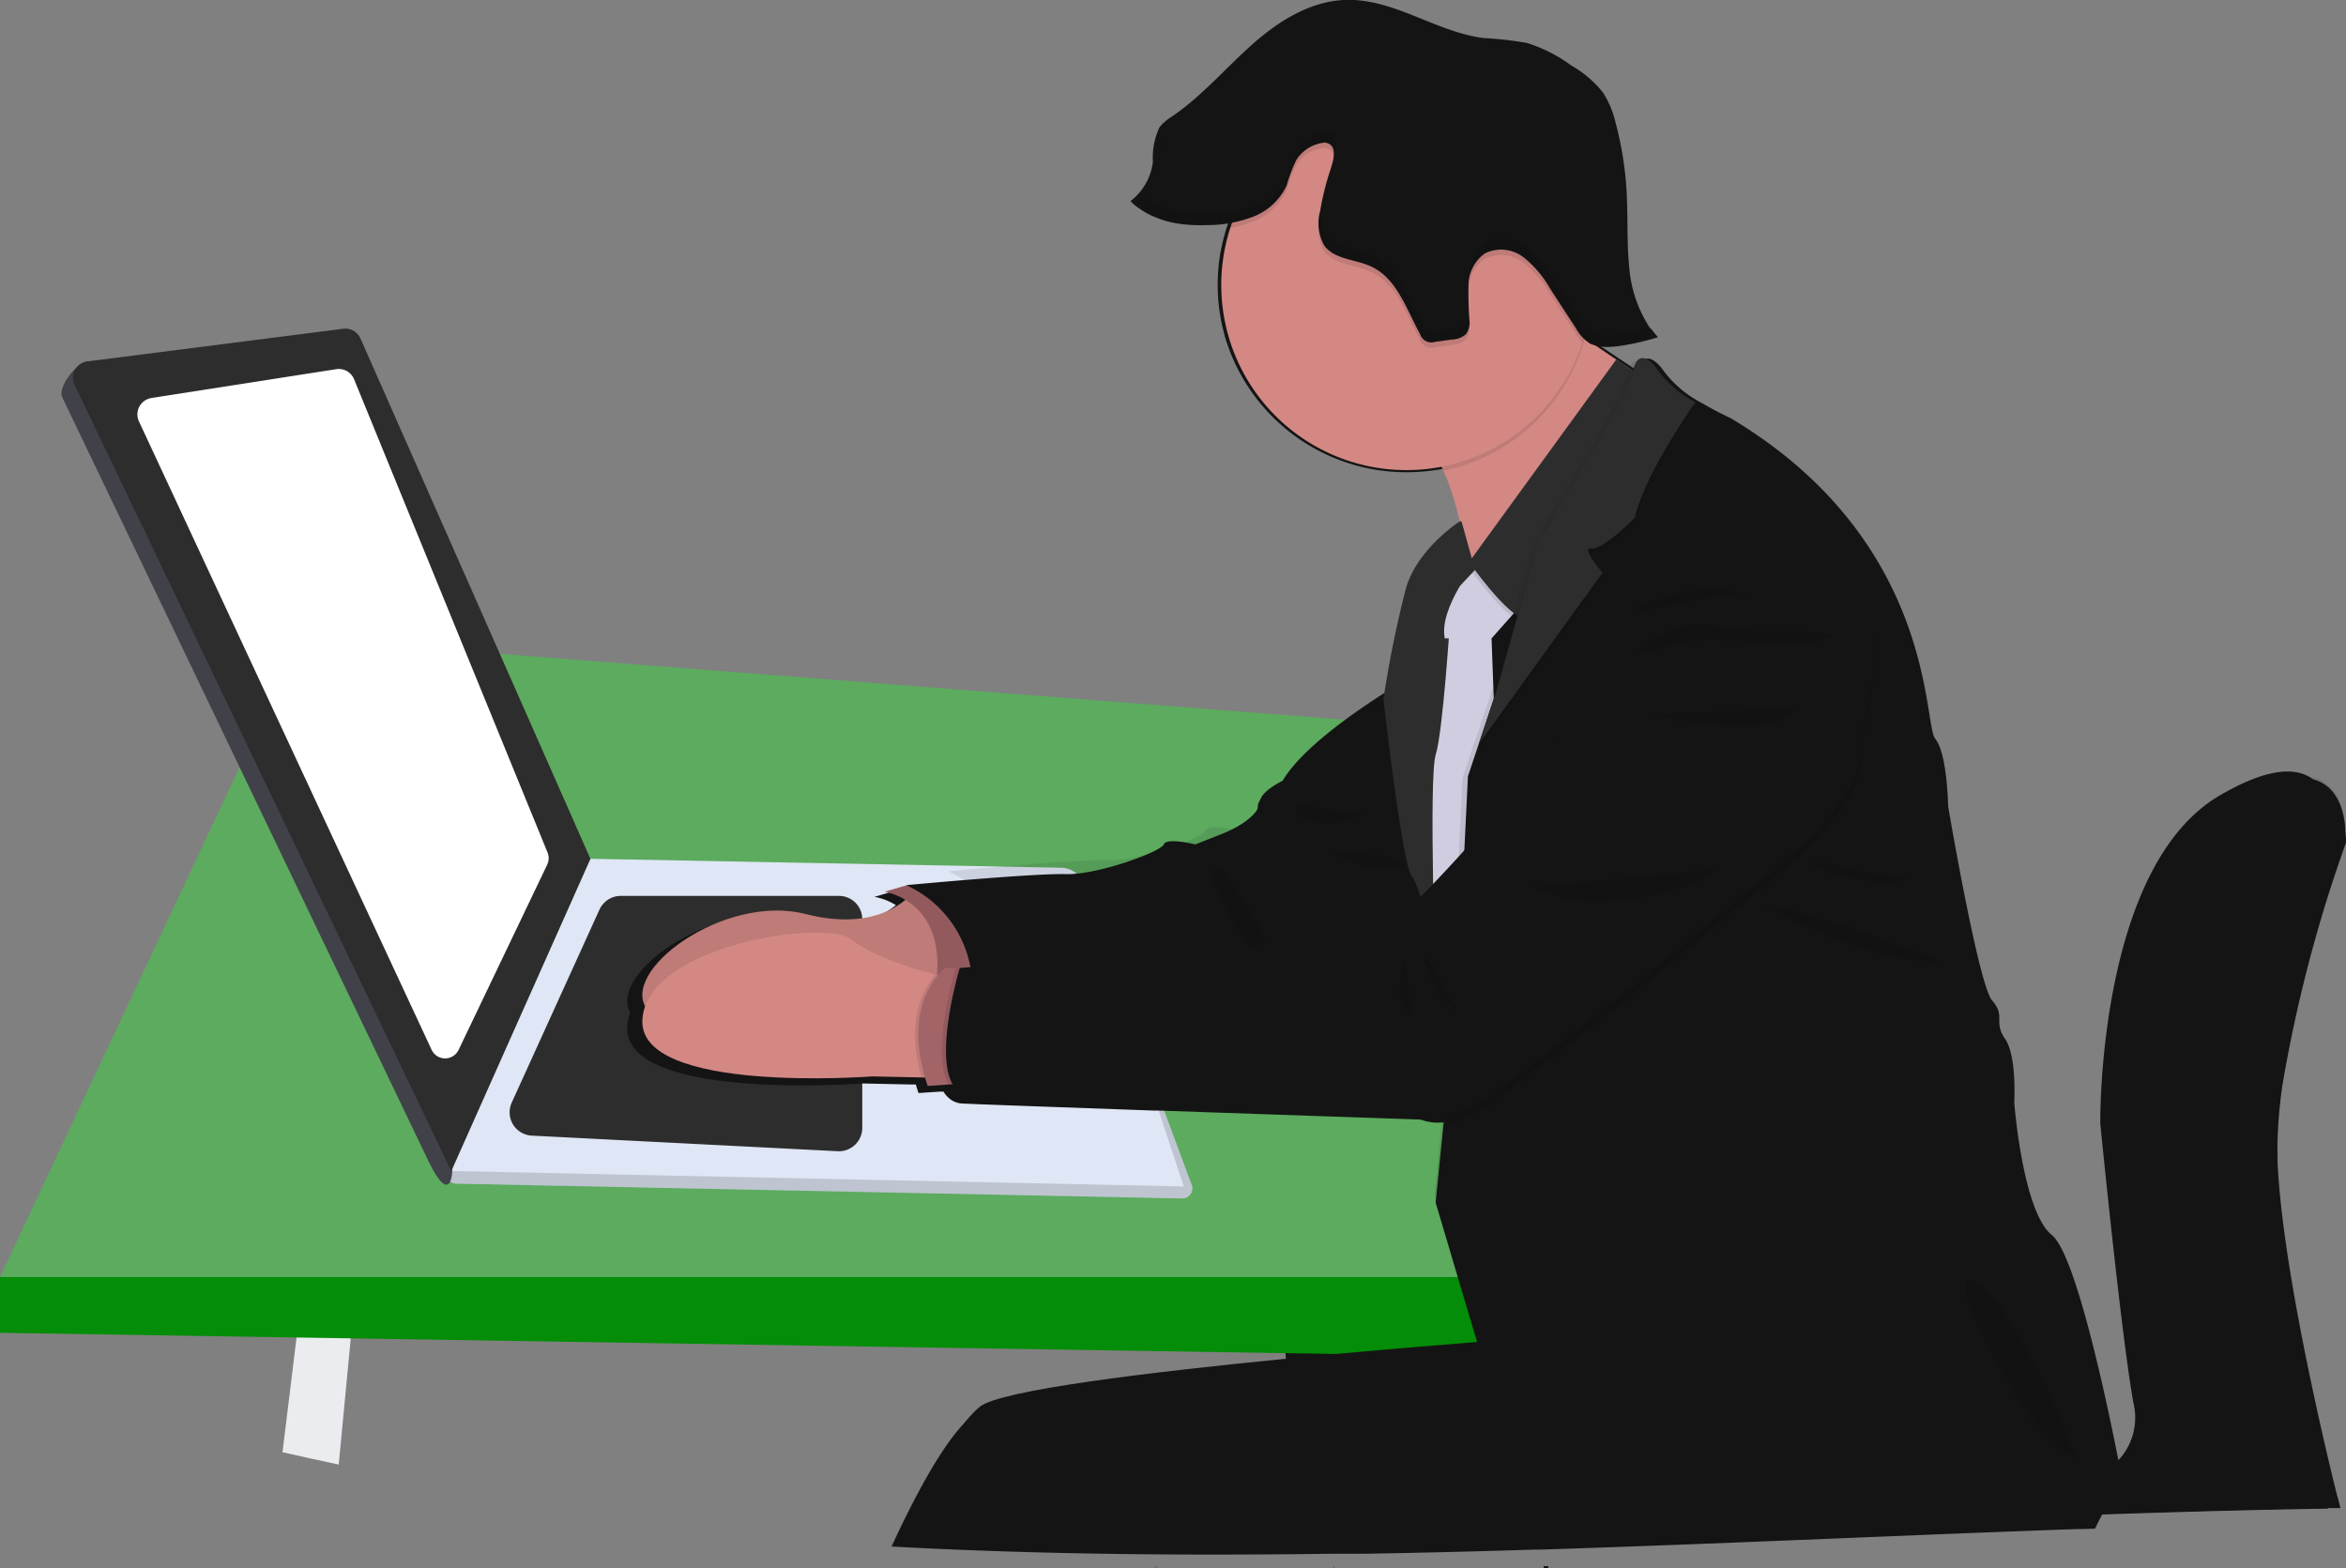 <svg xmlns="http://www.w3.org/2000/svg" width="168.286" height="112.501" viewBox="0 0 168.286 112.501">
  <rect x="0" y="0" width="168.286" height="112.501" fill="#808080" stroke="none"/>
  <g id="Group_173" data-name="Group 173" transform="translate(-996.802 -895.499)">
    <g id="Group_171" data-name="Group 171">
      <path id="Path_112" data-name="Path 112" d="M315.083,679.24a.561.561,0,0,1-.044.13h0a.349.349,0,0,1,.047-.13Z" transform="translate(777.421 328.63)" fill="#141414"/>
      <path id="Path_113" data-name="Path 113" d="M311.506,647.876h-2.443l-1.834.024-.2-2.084-.186-1.977-.862-9.018-.028-.277v-.123l-.241-2.538L309.4,630.5l.451,3.681.032.273v.032l.913,7.472.281,2.293.162,1.332.138,1.143v.04Z" transform="translate(783.063 358.1)" fill="#141414"/>
      <path id="Path_114" data-name="Path 114" d="M335.493,507.2l.043.13h-.293l-.043-.13Z" transform="translate(772.332 500.666)" fill="#141414"/>
      <path id="Path_115" data-name="Path 115" d="M439.4,679.55Z" transform="translate(702.227 328.442)" fill="#3a3768"/>
      <path id="Path_116" data-name="Path 116" d="M389.214,540.65v.17a101.741,101.741,0,0,0-4.57,17.463q-.115.791-.19,1.581c-.055.557-.1,1.1-.123,1.633-.032.621-.04,1.222-.024,1.795v.4c0,.265.028.538.043.818s.04.561.063.854.047.549.075.83c.85,8.7,4.08,21.432,4.08,21.432s.107.344.245.929h-.893c-5.563.091-11.137.249-16.716.439l-1,.032h-.332c-11.861.419-23.721.977-35.55,1.376l-2.89.095h-.419q-6.168.2-12.323.3H317.6a6.661,6.661,0,0,1,.957-1.079,6.962,6.962,0,0,1,.969-.751,21.8,21.8,0,0,1,6.069-2.605,4.842,4.842,0,0,1,1.388-.17l2.767.055h.427l4.246.083,36.42.724h.091l.257-.051a6.831,6.831,0,0,0,1.23-.435,4.317,4.317,0,0,0,2.594-3.353c0-.123.032-.253.04-.4a4.665,4.665,0,0,0,0-.577,1.963,1.963,0,0,0-.032-.423c-.032-.146-.04-.293-.067-.443-.878-4.906-2.372-20.009-2.372-20.009v.047s0-.644.036-1.728v-.5c0-.241.028-.5.043-.791,0-.17.024-.344.036-.526.02-.265.043-.538.067-.822a.235.235,0,0,1,0-.051q.024-.269.047-.546v-.059c.589-5.831,2.443-15.063,8.3-18.483,2.748-1.609,4.566-1.933,5.764-1.617,1.747.459,2.186,2.277,2.281,3.459v.229A5.766,5.766,0,0,1,389.214,540.65Z" transform="translate(775.873 415.128)" fill="#141414"/>
      <path id="Path_117" data-name="Path 117" d="M315.083,679.24a.561.561,0,0,1-.044.13h0a.349.349,0,0,1,.047-.13Z" transform="translate(777.421 328.63)" fill="#141414" opacity="0.1"/>
      <path id="Path_118" data-name="Path 118" d="M335.493,507.2l.043.13h-.293l-.043-.13Z" transform="translate(772.332 500.666)" fill="#141414" opacity="0.1"/>
      <path id="Path_119" data-name="Path 119" d="M439.4,679.55Z" transform="translate(702.227 328.442)" opacity="0.1"/>
      <path id="Path_120" data-name="Path 120" d="M389.172,540.419v.123a107.592,107.592,0,0,0-4.2,15.217h0q-.142.791-.261,1.53c-.04.253-.075.506-.111.759q-.115.791-.19,1.581c-.055.557-.1,1.1-.123,1.633-.032.621-.04,1.222-.024,1.795v.4c0,.265.028.538.043.818s.04.565.063.854.047.55.075.83.055.55.087.826c.126,1.119.285,2.293.466,3.487,1.237,8.053,3.527,17.075,3.527,17.075s.115.364.253.973h-.893c-5.563.091-11.137.249-16.716.439l-1,.032h-.332c-11.861.419-23.721.976-35.55,1.376l-2.89.095h-.419q-6.168.2-12.323.3H317.53a6.8,6.8,0,0,1,.988-1.119,6.553,6.553,0,0,1,.973-.759,22.035,22.035,0,0,1,6.069-2.605,4.976,4.976,0,0,1,1.388-.166l2.768.055h.427l4.258.083,36.448.719h.063a1,1,0,0,0,.285-.059,6.391,6.391,0,0,0,1.237-.447,4.313,4.313,0,0,0,2.558-3.285c0-.123.032-.253.04-.4a4.647,4.647,0,0,0,0-.577,1.96,1.96,0,0,0-.032-.423c-.032-.146-.039-.32-.067-.486-.878-4.906-2.372-20.009-2.372-20.009s0-.644.036-1.728v-.5c0-.241.028-.5.043-.791,0-.17.024-.344.036-.526.02-.265.043-.538.067-.822a.23.23,0,0,1,0-.051q.024-.269.047-.546v-.059c.071-.727.166-1.51.285-2.329.822-5.725,2.878-13.2,8-16.209,2.677-1.581,4.467-1.913,5.669-1.641,1.85.423,2.289,2.329,2.372,3.531v.229A5.772,5.772,0,0,1,389.172,540.419Z" transform="translate(775.916 415.359)" fill="#141414" opacity="0.1"/>
      <path id="Path_121" data-name="Path 121" d="M315.083,679.24a.561.561,0,0,1-.044.13h0a.349.349,0,0,1,.047-.13Z" transform="translate(777.421 328.63)" fill="#141414"/>
      <path id="Path_122" data-name="Path 122" d="M335.493,507.2l.043.13h-.293l-.043-.13Z" transform="translate(772.332 500.666)" fill="#141414"/>
      <path id="Path_123" data-name="Path 123" d="M439.4,679.55Z" transform="translate(702.227 328.442)" fill="#3a3768"/>
      <path id="Path_124" data-name="Path 124" d="M386.14,539.6s-5.159,14.1-4.91,22.535,4.278,24.291,4.278,24.291.174.557.36,1.447c-5.563.091-11.137.249-16.716.439l-1,.032h-.332c-11.861.419-23.721.976-35.55,1.376l-2.89.095h-.419q-6.167.2-12.323.3H314.19a7.116,7.116,0,0,1,2.17-2.281l.107-.075a22.006,22.006,0,0,1,6.065-2.55,4.977,4.977,0,0,1,1.388-.166l3.653.071H328l4.4.087,35.483.708a5.961,5.961,0,0,0,1.467-.478,4.212,4.212,0,0,0,.451-.241h0a4.744,4.744,0,0,0,1.186-.969,4.478,4.478,0,0,0,.913-3.954c-.882-4.906-2.372-20.009-2.372-20.009s-.253-18.376,8.555-23.535c3.558-2.083,5.559-2.012,6.677-1.186a.744.744,0,0,1,.095.071C386.4,536.847,386.14,539.6,386.14,539.6Z" transform="translate(777.935 415.847)" fill="#141414"/>
      <path id="Path_125" data-name="Path 125" d="M129.377,632.014l-.142,1.475-.862,9.049q-2.02-.423-4.033-.886l1.008-8.227.34-2.8Z" transform="translate(892.727 358.022)" fill="#eaecf0"/>
      <path id="Path_126" data-name="Path 126" d="M55.12,384.615,76.651,338.79l86.729,6.765,7.994,39.061Z" transform="translate(941.682 602.494)" fill="#5cab5f"/>
      <path id="Path_127" data-name="Path 127" d="M55.12,458.7v-4H171.373v5.843Z" transform="translate(941.682 532.41)" fill="#038d08"/>
      <path id="Path_128" data-name="Path 128" d="M154.679,575.5l52.013,1.06a.72.72,0,0,0,.7-.945l-8.109-21.871-35.032-.668-10.362,21.215a.862.862,0,0,0,.791,1.21Z" transform="translate(874.906 404.912)" fill="#dfe6f5"/>
      <path id="Path_129" data-name="Path 129" d="M154.679,575.5l52.013,1.06a.72.72,0,0,0,.7-.945l-8.109-21.871-35.032-.668-10.362,21.215a.862.862,0,0,0,.791,1.21Z" transform="translate(874.906 404.912)" opacity="0.15"/>
      <path id="Path_130" data-name="Path 130" d="M154.94,573.237l52.55,1.107-7.144-21.638a1.783,1.783,0,0,0-1.657-1.226l-33.771-.641Z" transform="translate(874.225 406.266)" fill="#dfe6f5"/>
      <path id="Path_131" data-name="Path 131" d="M165.692,572.407l6.3-13.857a1.68,1.68,0,0,1,1.526-.98h15.652a1.672,1.672,0,0,1,1.672,1.672v14.972a1.676,1.676,0,0,1-1.755,1.672l-21.954-1.119a1.672,1.672,0,0,1-1.439-2.36Z" transform="translate(867.814 402.197)" fill="#2d2d2d"/>
      <path id="Path_132" data-name="Path 132" d="M244,576.753l.269-7.907a1.214,1.214,0,0,1,1.21-1.186H250.1a1.21,1.21,0,0,1,1.186,1l1.36,7.864a1.214,1.214,0,0,1-1.186,1.419L245.2,578A1.21,1.21,0,0,1,244,576.753Z" transform="translate(820.376 396.096)" fill="#d1d9ec"/>
      <path id="Path_133" data-name="Path 133" d="M86.125,458.339l17.439-1.455a1.186,1.186,0,0,1,1.241.7l16.49,37.325-9.2,20.661c.289-.648.5,4.4-1.581.024L84.3,460.921C83.951,460.189,85.307,458.442,86.125,458.339Z" transform="translate(916.97 463.083)" fill="#4c4c56"/>
      <path id="Path_134" data-name="Path 134" d="M86.125,458.339l17.439-1.455a1.186,1.186,0,0,1,1.241.7l16.49,37.325-9.2,20.661c.289-.648.5,4.4-1.581.024L84.3,460.921C83.951,460.189,85.307,458.442,86.125,458.339Z" transform="translate(916.97 463.083)" opacity="0.15"/>
      <path id="Path_135" data-name="Path 135" d="M87.385,456.985l18.325-2.34a1.186,1.186,0,0,1,1.241.7l16.494,37.325-9.979,22.4L86.448,458.681a1.186,1.186,0,0,1,.937-1.7Z" transform="translate(915.71 464.437)" fill="#2d2d2d"/>
      <path id="Path_136" data-name="Path 136" d="M99.021,464.041l13.248-2.064a1.186,1.186,0,0,1,1.285.727l13.877,33.945a1.075,1.075,0,0,1-.024.87L121.054,510.8a1.071,1.071,0,0,1-1.941,0l-20.989-45.07a1.186,1.186,0,0,1,.9-1.684Z" transform="translate(908.649 460.006)" fill="#fff"/>
      <path id="Path_137" data-name="Path 137" d="M439.4,679.55Z" transform="translate(702.227 328.442)" fill="#fff"/>
      <path id="Path_138" data-name="Path 138" d="M294.114,498.514s-.273.451-.672,1.186l-.036.067c-.356.633-.791,1.463-1.233,2.372l-1,.032h-.332c-11.861.419-23.721.977-35.55,1.376l-2.89.095h-.419q-6.167.2-12.323.3h-2.443l-1.834.024q-2.858.028-5.7.032H227.41c-6.966-.02-13.9-.174-20.8-.534l-.767-.043c1.356-2.949,3.78-7.785,5.748-9.33,1.522-1.186,12.454-2.5,22.507-3.467l1.06-.1h.024l2.807-.261c3.847-.352,7.338-.636,9.828-.83l.229-.02-1.3-4.349-1.878-6.326.534-5.314.043-.427h-.059a3.491,3.491,0,0,1-1.581-.2l-18.775-.648h-.34l-7.211-.257h0c-3.867-.138-6.614-.241-6.721-.261a1.706,1.706,0,0,1-.332-.091,1.494,1.494,0,0,1-.459-.277,1.834,1.834,0,0,1-.4-.474h-.253l-1.02.067-.518.036c-.02-.055-.036-.111-.055-.162-.047-.154-.095-.3-.138-.451h-.273l-3.558-.075H203.7s-9.18.7-13.976-1.048h0c-1.759-.64-2.93-1.609-2.839-3.06a3.309,3.309,0,0,1,.206-.965c-1.542-2.882,5.99-8.14,11.73-6.689a10.16,10.16,0,0,0,4.768.2,6.136,6.136,0,0,0,2.372-1.079c.071-.051.134-.1.194-.154-.095-.059-.194-.111-.285-.158a4.418,4.418,0,0,0-1.253-.435l1.558-.455h.024s5.535-.506,9.137-.708h.024c1.071-.055,1.977-.091,2.514-.075,2.372.067,6.994-1.629,7.191-2.151s2.309,0,2.309,0l1.846-.72c1.846-.716,2.9-1.692,2.9-2.412s1.649-1.5,1.649-1.5a15.588,15.588,0,0,1,3.732-3.776c1.324-1.024,2.7-1.937,3.72-2.574a75.013,75.013,0,0,1,1.581-7.607,9.915,9.915,0,0,1,3.649-4.63l.285-.19a20.5,20.5,0,0,0-.87-2.894,2.227,2.227,0,0,0-.095-.237c-.079-.186-.162-.368-.245-.538l-.123-.237c-.2.039-.4.075-.609.1a13.832,13.832,0,0,1-1.977.146,13.565,13.565,0,0,1-13.106-9.884v-.024a13.386,13.386,0,0,1-.474-3.558,13.016,13.016,0,0,1,.451-3.416h0c.059-.237.13-.47.206-.7a.629.629,0,0,1,.028-.079c.036-.107.071-.217.111-.324a13.91,13.91,0,0,1-1.767.154h-.4a8.365,8.365,0,0,1-3.309-.55h0a4.488,4.488,0,0,1-.731-.4.1.1,0,0,1-.032-.024,3.711,3.711,0,0,1-.814-.645,4.191,4.191,0,0,0,1.609-2.8,5.157,5.157,0,0,1,.474-2.5,3.589,3.589,0,0,1,.925-.791c2.1-1.435,3.772-3.4,5.673-5.1s4.2-3.163,6.761-3.242c3.432-.107,6.452,2.281,9.852,2.732a26.69,26.69,0,0,1,3.135.352,10.793,10.793,0,0,1,3.183,1.613,7.989,7.989,0,0,1,2.269,1.929,6.806,6.806,0,0,1,.925,2.21,24.438,24.438,0,0,1,.791,5.064c.091,1.791,0,3.594.19,5.373a9.216,9.216,0,0,0,1.518,4.321h.051a5.928,5.928,0,0,0,.49.6c-.336.107-.672.2-1.016.285a16.037,16.037,0,0,1-1.736.344,5.056,5.056,0,0,1-.81.067,2.415,2.415,0,0,1-.561-.051l.348.233.965.648h0l.364.241.731.486c.166-.486.4-.617.66-.585.538-.506,1.34.589,1.34.589a7.935,7.935,0,0,0,2.854,2.463A22.558,22.558,0,0,0,266,422.46c14.774,8.8,13.837,21.978,14.707,23.021s.925,4.823.925,4.823,2.178,12.845,3.163,13.956.063,1.5.921,2.74.66,4.562.66,4.562.593,7.824,2.7,9.52c1.894,1.522,4.424,14.328,4.926,16.945Z" transform="translate(854.914 503.018)" fill="#141414"/>
      <path id="Path_139" data-name="Path 139" d="M209.184,556.44s-2.052,3.23-7.864,1.744-13.5,4.135-11.307,6.911,16.344-.791,16.344-.791l5.428-1.1-.356-4.519Z" transform="translate(853.25 402.88)" fill="#d38884"/>
      <path id="Path_140" data-name="Path 140" d="M209.184,556.44s-2.052,3.23-7.864,1.744-13.5,4.135-11.307,6.911,16.344-.791,16.344-.791l5.428-1.1-.356-4.519Z" transform="translate(853.25 402.88)" opacity="0.1"/>
      <path id="Path_141" data-name="Path 141" d="M237.648,555.8l-2.518-.13-1.55.451s4.91.712,3.558,7.365l5.294-.32Z" transform="translate(826.676 403.346)" fill="#a36468"/>
      <path id="Path_142" data-name="Path 142" d="M237.648,555.8l-2.518-.13-1.55.451s4.91.712,3.558,7.365l5.294-.32Z" transform="translate(826.676 403.346)" opacity="0.1"/>
      <path id="Path_143" data-name="Path 143" d="M273.355,518.36s-6.911,3.953-8.852,7.239c0,0-1.613.791-1.613,1.486s-1.036,1.676-2.843,2.372l-1.811.712s-2.068-.518-2.261,0-4.713,2.194-7.041,2.131-11.434.791-11.434.791a8.093,8.093,0,0,1,4.586,8.979l21.515-.9,8.136-1.811,4.784-4.78Z" transform="translate(824.306 425.905)" fill="#141414"/>
      <path id="Path_144" data-name="Path 144" d="M273.355,518.36s-6.911,3.953-8.852,7.239c0,0-1.613.791-1.613,1.486s-1.036,1.676-2.843,2.372l-1.811.712s-2.068-.518-2.261,0-4.713,2.194-7.041,2.131-11.434.791-11.434.791a8.093,8.093,0,0,1,4.586,8.979l21.515-.9,8.136-1.811,4.784-4.78Z" transform="translate(827.306 424.905)" fill="#141414" opacity="0.1"/>
      <path id="Path_145" data-name="Path 145" d="M212.7,574.677l-3.044-.059-3.558-.075s-16.8,1.293-16.474-4.08,13.252-7.259,15.051-5.717c1.364,1.166,4.519,2.107,5.958,2.491.459.122.739.19.739.19Z" transform="translate(853.257 398.173)" fill="#d38884"/>
      <path id="Path_146" data-name="Path 146" d="M242.619,579.3l-3.044-.059c-1.214-4.171.194-6.468.992-7.369.459.123.739.19.739.19Z" transform="translate(823.337 393.551)" opacity="0.1"/>
      <path id="Path_147" data-name="Path 147" d="M245.022,578.79l-3.163.221-1.5.1c-2.068-6.073,1.273-8.464,1.273-8.464h.988l1.617.194Z" transform="translate(822.986 394.288)" fill="#a36468"/>
      <path id="Path_148" data-name="Path 148" d="M338.343,465.384,334.6,472.5s-.573-7.207-2.242-10.6a3.008,3.008,0,0,0-1.506-1.672c-1.581-.5,7.512-10.465,7.512-10.465a36.2,36.2,0,0,1,4.175,2.637c2.344,1.581,5.167,3.511,7.065,4.744C353.2,459.438,338.343,465.384,338.343,465.384Z" transform="translate(767.975 467.384)" fill="#d38884"/>
      <path id="Path_149" data-name="Path 149" d="M329.568,489.62s-3.013,1.933-3.851,4.776a79.745,79.745,0,0,0-1.617,7.947s1.36,12.208,2.068,12.79,3.4,12.79,3.4,12.79l2.609-1.743L328.753,510.8S331.031,491.047,329.568,489.62Z" transform="translate(771.943 443.283)" fill="#2d2d2d"/>
      <path id="Path_152" data-name="Path 152" d="M282.6,679.24h.182l-.34.13Z" transform="translate(797.133 328.63)" fill="#67647e"/>
      <path id="Path_153" data-name="Path 153" d="M283.327,642.879l-2.945,1.131-.4.146-10.6,4.076-4.044,1.554-5.5,2.115h-2.246c-6.966-.02-13.9-.174-20.8-.534,1.336-2.929,3.673-7.618,5.578-9.133,1.487-1.186,12.122-2.467,21.938-3.432,1.226-.119,2.435-.233,3.614-.34l.281-.028c3.9-.356,7.425-.644,9.884-.842l.4-.032,3.092-.237L281.9,637l.4,1.692.328,1.352Z" transform="translate(824.735 354.17)" fill="#141414"/>
      <path id="Path_154" data-name="Path 154" d="M282.6,679.24h.182l-.34.13Z" transform="translate(797.133 328.63)" opacity="0.1"/>
      <path id="Path_155" data-name="Path 155" d="M283.327,642.879l-2.945,1.131-.4.146-10.6,4.076-4.044,1.554-5.5,2.115h-2.246c-6.966-.02-13.9-.174-20.8-.534,1.336-2.929,3.673-7.618,5.578-9.133,1.487-1.186,12.122-2.467,21.938-3.432,1.226-.119,2.435-.233,3.614-.34l.281-.028c3.9-.356,7.425-.644,9.884-.842l.4-.032,3.092-.237L281.9,637l.4,1.692.328,1.352Z" transform="translate(824.735 354.17)" fill="#141414" opacity="0.1"/>
      <path id="Path_156" data-name="Path 156" d="M282.6,679.24h.182l-.34.13Z" transform="translate(797.133 328.63)" fill="#67647e"/>
      <path id="Path_157" data-name="Path 157" d="M315.083,679.24a.561.561,0,0,1-.044.13h0a.349.349,0,0,1,.047-.13Z" transform="translate(777.421 328.63)" fill="#141414"/>
      <path id="Path_158" data-name="Path 158" d="M335.536,507.33h-.293l-.043-.13h.293Z" transform="translate(772.332 500.666)" fill="#141414"/>
      <path id="Path_159" data-name="Path 159" d="M317.656,641.341l-.245,8.136v.482l-.123,4.029-2.89.095h-.419q-6.167.2-12.323.3h-2.443l-1.834.024q-2.858.028-5.7.032H289.4c2.056-1.273,4.717-2.677,7.579-4.08,1.285-.633,2.617-1.261,3.954-1.882,3.558-1.652,7.16-3.214,10.1-4.46l.376-.158c1.139-.482,2.17-.913,3.052-1.277,1.906-.791,3.115-1.265,3.2-1.3Z" transform="translate(792.924 351.576)" fill="#141414"/>
      <path id="Path_160" data-name="Path 160" d="M293.339,554.285a14.849,14.849,0,0,0,2.724,4.317c.194.19.53.364.7.154a.5.5,0,0,0,.075-.293,3.772,3.772,0,0,0-.712-2.016c-.4-.609-.862-1.162-1.214-1.795s-.755-1.85-1.546-2.016C292.355,552.423,293.114,553.818,293.339,554.285Z" transform="translate(790.835 405.194)" opacity="0.1"/>
      <path id="Path_161" data-name="Path 161" d="M342.518,452.367c-.055.2-.115.4-.178.585a13.319,13.319,0,0,1-9.987,8.915,3.008,3.008,0,0,0-1.506-1.672c-1.581-.5,7.512-10.465,7.512-10.465A42.145,42.145,0,0,1,342.518,452.367Z" transform="translate(767.975 467.402)" opacity="0.1"/>
      <path id="Path_162" data-name="Path 162" d="M321.145,426.438a13.28,13.28,0,1,1-3.89-9.418A13.308,13.308,0,0,1,321.145,426.438Z" transform="translate(789.822 489.532)" fill="#d38884"/>
      <path id="Path_163" data-name="Path 163" d="M337.471,496.79s-2.767,3.36-2.325,5.559H338.5l2.455-2.767Z" transform="translate(765.293 438.948)" fill="#d0cde1"/>
      <path id="Path_164" data-name="Path 164" d="M349.856,460.9,339.3,475.413s2.712,3.878,4,4.072,8.666-17.166,8.666-17.166Z" transform="translate(762.752 460.649)" opacity="0.1"/>
      <path id="Path_165" data-name="Path 165" d="M350.19,460.24l-10.56,14.533s2.712,3.874,4,4.068,8.666-17.162,8.666-17.162Z" transform="translate(762.553 461.047)" fill="#2d2d2d"/>
      <path id="Path_166" data-name="Path 166" d="M334.264,507.26s-.518,8.136-1.036,9.753,0,16.47,0,16.47l4.847-2-.842-22.8Z" transform="translate(766.563 432.617)" fill="#d0cde1"/>
      <path id="Path_167" data-name="Path 167" d="M335.493,507.2l.043.13h-.293l-.043-.13Z" transform="translate(772.332 500.666)" fill="#141414" opacity="0.1"/>
      <path id="Path_168" data-name="Path 168" d="M439.4,679.55Z" transform="translate(702.227 328.442)" opacity="0.1"/>
      <path id="Path_169" data-name="Path 169" d="M381.19,539.9s-.091.15-.241.4-.312.55-.522.937a.3.3,0,0,0-.028.047c-.293.542-.64,1.206-.992,1.929-11.861.419-23.721.977-35.55,1.376l-2.89.095h-.419l-1.241-4.191v-.043l-.13-.443-.791-2.633-.791-2.677-.818-2.854-.3-1.036-.079-.261-1.289-4.388-1.747-5.958.565-5.685h0l.04-.431.51-5.092.071-1.51h0l.04-.791v-.225h0l.087-1.834.261-5.456.134-2.791h0l.024-.423h0l.269-5.6.763-2.289.4-1.139.878-2.645.19-.652h0c.277-.992.834-2.953,1.356-4.839h0l.047-.162h0l.036-.123.372-1.34.463-1.72c.174-.66.289-1.131.316-1.293a25.345,25.345,0,0,1,1.771-3.163h0c1.977-3.27,4.95-8.081,5.29-9.694a.183.183,0,0,0,0-.04,1.973,1.973,0,0,1,.083-.289c.162-.482.4-.613.64-.581a.789.789,0,0,1,.312.123,2.486,2.486,0,0,1,.617.593,7.871,7.871,0,0,0,2.8,2.439l.213.123.126.075c.909.518,1.645.85,1.645.85,14.47,8.721,13.569,21.772,14.407,22.8s.905,4.784.905,4.784,2.131,12.726,3.1,13.837.067,1.487.905,2.716.644,4.479.644,4.479.581,7.749,2.649,9.429S381.19,539.9,381.19,539.9Z" transform="translate(766.344 460.964)" fill="#141414" opacity="0.1"/>
      <path id="Path_170" data-name="Path 170" d="M382.176,539.552l-.174.3h0c-.138.245-.36.633-.625,1.119l-.028.055c-.3.557-.656,1.234-1.008,1.977h-.332c-11.861.419-23.721.977-35.55,1.376l-2.89.095-1.237-4.207v-.044l-.13-.443-.818-2.768-.791-2.688-.791-2.684-.312-1.075h0l-1.352-4.618-1.787-6.084.494-4.946.067-.66.546-5.618h0l.21-4.38.257-5.294.067-1.388.075-1.605.032-.676.257-5.29.763-2.285.328-.984.767-2.313.162-.49s.739-2.6,1.455-5.171c.028-.095.055-.19.079-.285.063-.221.123-.443.186-.66h0c.063-.221.123-.439.178-.656.2-.72.4-1.392.53-1.945.194-.723.324-1.249.352-1.419a23.285,23.285,0,0,1,1.807-3.218c1.87-3.092,4.6-7.512,5.175-9.346a2.963,2.963,0,0,0,.079-.289h0a1.507,1.507,0,0,1,.344-.791c.53-.51,1.317.585,1.317.585a7.833,7.833,0,0,0,2.8,2.439,20.936,20.936,0,0,0,1.977,1.048c14.47,8.721,13.568,21.772,14.407,22.808s.905,4.78.905,4.78,2.131,12.726,3.1,13.837.067,1.487.905,2.712.644,4.523.644,4.523.581,7.753,2.649,9.433S382.176,539.552,382.176,539.552Z" transform="translate(765.745 461.182)" fill="#141414"/>
      <path id="Path_171" data-name="Path 171" d="M356.915,463.85c-1.419,2.064-3.732,5.693-4.349,8.3,0,0-2.261,2.329-3.1,2.2s.791,1.744.791,1.744l-8.884,12.311,1.261-3.784s2.649-9.3,2.767-10.141,6.551-10.441,7.061-12.857c.4-1.933,1.661-.194,1.661-.194A7.879,7.879,0,0,0,356.915,463.85Z" transform="translate(761.501 460.762)" opacity="0.1"/>
      <path id="Path_172" data-name="Path 172" d="M356.915,463.167c-1.419,2.06-3.732,5.693-4.349,8.283,0,0-2.261,2.325-3.1,2.2s.791,1.743.791,1.743L341.37,487.7l1.261-3.784s2.649-9.3,2.767-10.145,6.551-10.437,7.061-12.853c.4-1.937,1.661-.194,1.661-.194A7.8,7.8,0,0,0,356.915,463.167Z" transform="translate(761.501 461.188)" fill="#2d2d2d"/>
      <path id="Path_173" data-name="Path 173" d="M365.34,506.659c.067,2.823-4.068,6.677-4.262,6.9s-12.857,10.675-12.857,10.675l-9.093,6.974a7.725,7.725,0,0,1-3.558,1.645l.621-6.239.613-12.651c1.419-1.581,2.8-3.242,2.827-3.772.063-1.1,2.372-2.261,2.372-2.261s1.617-1.356,1.356-2.131.858-4.487.858-4.487c.581-10.532,11.434-11.564,11.434-11.564a74.4,74.4,0,0,1,8.915,4.262C368.246,496.206,365.277,503.84,365.34,506.659Z" transform="translate(765.008 443.204)" opacity="0.1"/>
      <path id="Path_174" data-name="Path 174" d="M247.608,578.79l-3.163.221c-1.336-2.273.5-8.362.5-8.362h.257l1.617.194Z" transform="translate(820.4 394.288)" opacity="0.1"/>
      <path id="Path_175" data-name="Path 175" d="M300.718,488.13s-10.852,1.036-11.434,11.564c0,0-1.1,3.685-.842,4.46s-1.356,2.131-1.356,2.131-2.325,1.162-2.372,2.261-5.93,7.093-5.93,7.093-2.451,2.791-8.136,3.084-8.334,2.032-8.334,2.032-2.767-1.937-4.784-1.356-11.821,1.356-11.821,1.356-2.605,8.635.644,9.176c.4.063,32.379,1.162,32.379,1.162s2.186,1.032,5.48-1.487,9.093-6.978,9.093-6.978,12.651-10.465,12.857-10.674,4.349-4.084,4.262-6.9,2.91-10.445-.791-12.651A74.52,74.52,0,0,0,300.718,488.13Z" transform="translate(819.94 444.184)" fill="#141414"/>
      <path id="Path_176" data-name="Path 176" d="M322.119,426.373a13.282,13.282,0,0,1-.652,4.124,5.56,5.56,0,0,1-.49-.676q-.925-1.423-1.854-2.847a7.694,7.694,0,0,0-1.886-2.222,2.633,2.633,0,0,0-2.767-.293,2.772,2.772,0,0,0-1.186,2.218,25.182,25.182,0,0,0,.067,2.617,1.443,1.443,0,0,1-.241.945,1.55,1.55,0,0,1-1.02.4l-1.186.162a.85.85,0,0,1-1.091-.542c-.984-1.783-1.664-4-3.511-4.855-1.139-.53-2.641-.494-3.372-1.514a3.3,3.3,0,0,1-.285-2.487,19.629,19.629,0,0,1,.692-2.815c.21-.648.676-1.941-.36-2.072a2.727,2.727,0,0,0-2.032,1.186,10.556,10.556,0,0,0-.7,1.842,4.4,4.4,0,0,1-2.431,2.258,6.971,6.971,0,0,1-1.676.455,13.308,13.308,0,0,1,25.975,4.088Z" transform="translate(788.849 489.597)" opacity="0.1"/>
      <path id="Path_177" data-name="Path 177" d="M290.65,406.823a10.806,10.806,0,0,0-.7,1.838,4.4,4.4,0,0,1-2.427,2.257,9.341,9.341,0,0,1-3.333.593c-1.842.055-3.9-.225-5.084-1.637a4.163,4.163,0,0,0,1.581-2.768,5.13,5.13,0,0,1,.467-2.483,3.558,3.558,0,0,1,.9-.763c2.064-1.423,3.693-3.376,5.559-5.053s4.116-3.135,6.622-3.214c3.357-.1,6.326,2.261,9.647,2.708a26.393,26.393,0,0,1,3.068.348,10.461,10.461,0,0,1,3.119,1.581,7.982,7.982,0,0,1,2.226,1.913,6.882,6.882,0,0,1,.905,2.19,24.456,24.456,0,0,1,.791,5.017c.091,1.771,0,3.558.19,5.321a8.432,8.432,0,0,0,1.957,4.863,17.4,17.4,0,0,1-2.692.621,2.8,2.8,0,0,1-1.712-.134,3.016,3.016,0,0,1-1.044-1.127l-1.854-2.846a7.694,7.694,0,0,0-1.886-2.222,2.633,2.633,0,0,0-2.767-.293A2.782,2.782,0,0,0,303,415.754a25.183,25.183,0,0,0,.067,2.617,1.443,1.443,0,0,1-.241.945,1.554,1.554,0,0,1-1.024.4l-1.186.162a.85.85,0,0,1-1.091-.542c-.984-1.787-1.664-4-3.511-4.855-1.139-.53-2.641-.494-3.372-1.514a3.3,3.3,0,0,1-.285-2.487,19.636,19.636,0,0,1,.692-2.815c.21-.648.676-1.941-.36-2.076A2.729,2.729,0,0,0,290.65,406.823Z" transform="translate(799.146 500.137)" fill="#141414"/>
      <path id="Path_178" data-name="Path 178" d="M375.812,502.446a5.791,5.791,0,0,1,2.989.154,10.934,10.934,0,0,0-8.631.759C370.372,503.822,375.037,502.552,375.812,502.446Z" transform="translate(744.087 435.775)" opacity="0.1"/>
      <path id="Path_179" data-name="Path 179" d="M377.262,509.442c2.431.162,4.942.5,7.247-.289-1.929-.664-4.052-.245-6.084-.447-1.621-.162-3.27-.723-4.851-.312-.66.17-3.092,1.289-2.926,2.107A13.138,13.138,0,0,1,377.262,509.442Z" transform="translate(743.803 432.02)" opacity="0.1"/>
      <path id="Path_180" data-name="Path 180" d="M371.1,524.075a3.652,3.652,0,0,1,1.51.158,23.1,23.1,0,0,0,5.567.613,5.823,5.823,0,0,0,4.017-1.186Z" transform="translate(743.525 422.701)" opacity="0.1"/>
      <path id="Path_181" data-name="Path 181" d="M351.29,554.047a11.142,11.142,0,0,0,5.436.988,24,24,0,0,0,5.472-1.052,3.658,3.658,0,0,0,2.115-1.214Z" transform="translate(755.503 405.099)" opacity="0.1"/>
      <path id="Path_182" data-name="Path 182" d="M393.68,559.59a29.043,29.043,0,0,0,12.066,3.736q-3.214-1.289-6.476-2.439a46.907,46.907,0,0,0-6.82-1.827,3.469,3.469,0,0,1,1.229.53Z" transform="translate(730.615 401.296)" opacity="0.1"/>
      <path id="Path_183" data-name="Path 183" d="M405.488,552.791a10.2,10.2,0,0,0,2.25.123,1.283,1.283,0,0,0,1.1-.4,19.287,19.287,0,0,1-5.025-.739c-.471-.111-1.317-.372-1.712-.091A10.866,10.866,0,0,0,405.488,552.791Z" transform="translate(724.781 405.83)" opacity="0.1"/>
      <path id="Path_184" data-name="Path 184" d="M432.41,633.848a16.336,16.336,0,0,0,5.286,6.294,48.377,48.377,0,0,0-5.306-10.781c-.593-.822-1.479-2-2.558-2.151-.308.913.47,2.53.846,3.388A32.611,32.611,0,0,0,432.41,633.848Z" transform="translate(708.055 360.089)" opacity="0.1"/>
      <path id="Path_185" data-name="Path 185" d="M327.057,570.72a2.686,2.686,0,0,0,.249,1.85,1.336,1.336,0,0,0,.751.518,8.958,8.958,0,0,1-.443-2.159c-.087-.518,0-1.486-.368-1.87C327.152,569.605,327.116,570.167,327.057,570.72Z" transform="translate(770.184 395.25)" opacity="0.1"/>
      <path id="Path_186" data-name="Path 186" d="M331.822,569.848a4.214,4.214,0,0,0,1.977,2.677,30.249,30.249,0,0,1-1.518-2.914c-.194-.3-.419-.731-.791-.791Q331.63,569.342,331.822,569.848Z" transform="translate(767.475 395.395)" opacity="0.1"/>
      <path id="Path_187" data-name="Path 187" d="M320.647,541.75a4.938,4.938,0,0,1-3.914.494c-.3-.087-.988-.4-.822-.83s.969-.134,1.3-.095l1.72.217C319.244,541.576,320.391,541.9,320.647,541.75Z" transform="translate(773.91 412.107)" opacity="0.1"/>
      <path id="Path_188" data-name="Path 188" d="M313.21,549.624c.81-.1,1.538.459,2.3.763a7,7,0,0,0,2.609.348,1.458,1.458,0,0,0,1.218-.4A17.094,17.094,0,0,0,313.21,549.624Z" transform="translate(778.528 407.047)" opacity="0.1"/>
      <path id="Path_189" data-name="Path 189" d="M319.97,317.58h.13l.969,3.483-1.1,1.17Z" transform="translate(781.541 615.319)" fill="#2d2d2d"/>
      <g id="Group_40" data-name="Group 40" transform="translate(1078.311 904.937)" opacity="0.1">
        <path id="Path_190" data-name="Path 190" d="M283.478,419.76a8.155,8.155,0,0,0-.178,1.72,3.8,3.8,0,0,0,.107-.554C283.454,420.547,283.45,420.147,283.478,419.76Z" transform="translate(-281.699 -419.413)"/>
        <path id="Path_191" data-name="Path 191" d="M292.822,419.68a.7.7,0,0,1,.648.791c.186-.656.289-1.463-.518-1.581a2.714,2.714,0,0,0-2.032,1.206,11.054,11.054,0,0,0-.7,1.842A4.392,4.392,0,0,1,287.8,424.2a9.341,9.341,0,0,1-3.333.593,6.731,6.731,0,0,1-4.744-1.289,4.025,4.025,0,0,1-.47.427c1.186,1.411,3.242,1.692,5.088,1.637a9.339,9.339,0,0,0,3.329-.593,4.413,4.413,0,0,0,2.431-2.258,10.793,10.793,0,0,1,.692-1.838A2.7,2.7,0,0,1,292.822,419.68Z" transform="translate(-279.25 -418.882)"/>
        <path id="Path_192" data-name="Path 192" d="M350.395,445.211a2.8,2.8,0,0,1-1.712-.134,3.052,3.052,0,0,1-1.044-1.127q-.925-1.423-1.854-2.846a7.629,7.629,0,0,0-1.882-2.222,2.625,2.625,0,0,0-2.767-.293,2.834,2.834,0,0,0-1.206,2.218v.107a2.5,2.5,0,0,1,1.079-1.55,2.636,2.636,0,0,1,2.767.293,7.757,7.757,0,0,1,1.886,2.222q.925,1.423,1.854,2.846a2.985,2.985,0,0,0,1.044,1.127,2.792,2.792,0,0,0,1.708.134,17.529,17.529,0,0,0,2.7-.621,5.776,5.776,0,0,1-.482-.6A16.96,16.96,0,0,1,350.395,445.211Z" transform="translate(-315.94 -430.631)"/>
        <path id="Path_193" data-name="Path 193" d="M323.145,440.745a1.582,1.582,0,0,1-1.02.4l-1.186.162a.85.85,0,0,1-1.091-.542c-.984-1.787-1.664-4-3.511-4.855-1.139-.53-2.637-.494-3.368-1.514a2.91,2.91,0,0,1-.352-2.072c-.02.122-.047.241-.067.36a3.3,3.3,0,0,0,.289,2.487c.731,1.02,2.234.984,3.368,1.514,1.85.858,2.53,3.068,3.515,4.855a1.131,1.131,0,0,0,.455.542,1.158,1.158,0,0,0,.636.028l1.186-.162a1.55,1.55,0,0,0,1.02-.4,1.419,1.419,0,0,0,.241-.945h0A1.184,1.184,0,0,1,323.145,440.745Z" transform="translate(-299.322 -427.007)"/>
      </g>
    </g>
  </g>
</svg>
